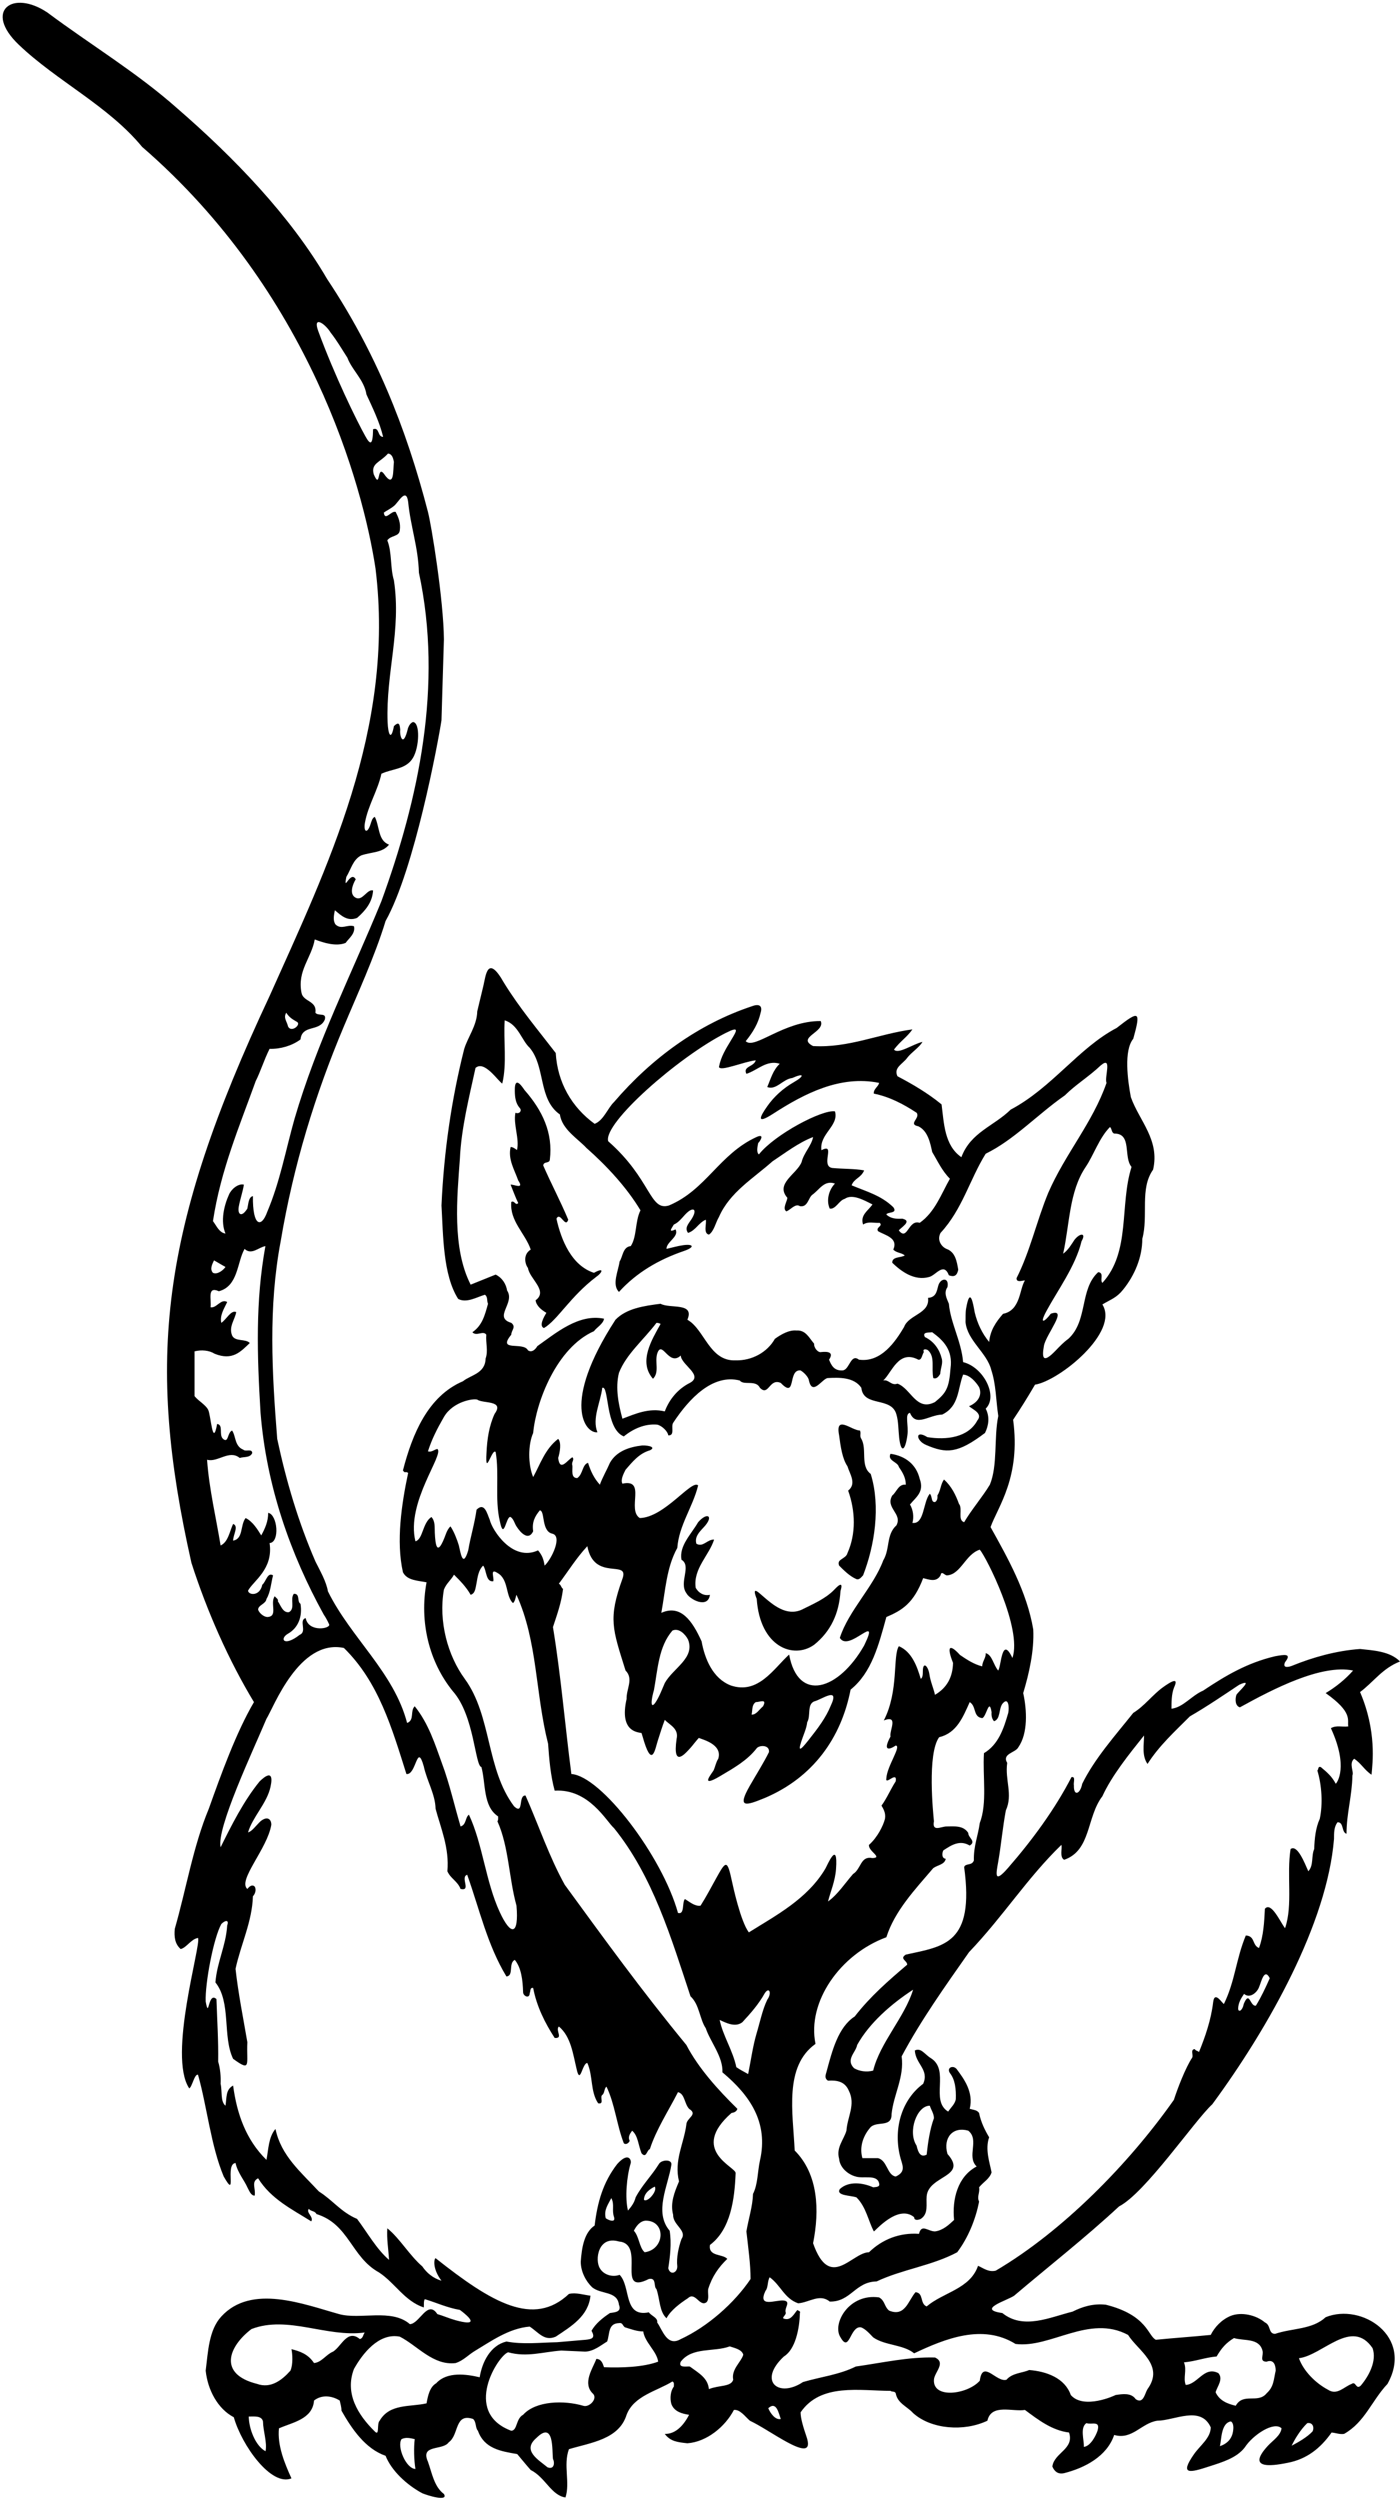 <?xml version="1.0" encoding="UTF-8"?>
<svg xmlns="http://www.w3.org/2000/svg" xmlns:xlink="http://www.w3.org/1999/xlink" width="387pt" height="691pt" viewBox="0 0 387 691" version="1.1">
<g id="surface1">
<path style=" stroke:none;fill-rule:nonzero;fill:rgb(0%,0%,0%);fill-opacity:1;" d="M 366.453 640.504 C 362.711 643.957 357.336 643.477 352.438 645.109 C 350.52 645.016 351.383 642.711 349.656 641.941 C 347.254 639.926 343.223 638.965 340.246 640.117 C 337.656 641.176 335.734 643.285 334.68 645.398 C 329.879 645.879 324.215 646.262 319.512 646.742 C 317.305 645.688 317.207 639.949 305.688 637.047 C 302.137 636.66 299.16 637.621 296.473 638.965 C 290.23 640.504 282.934 644.055 277.078 639.352 C 269.809 638.348 278.422 635.895 280.344 634.551 C 289.848 626.484 300.023 618.52 309.336 609.879 C 316.605 606.148 330.207 586.148 335.121 581.633 C 350.711 560.434 366.855 531.645 368.758 508.309 C 368.758 506.582 368.758 504.949 369.719 503.703 C 371.543 503.605 370.773 506.484 372.215 506.871 C 372.215 501.301 373.75 496.406 373.848 490.742 C 374.328 489.688 372.789 487.477 374.328 486.133 C 376.246 487.383 377.207 489.301 379.129 490.551 C 379.414 487.383 380.605 478.551 375.961 467.703 C 379.801 464.82 382.102 461.176 387 459.254 C 384.215 456.375 379.414 456.184 375.961 455.797 C 369.336 456.277 362.902 458.102 357.238 460.406 C 356.566 460.695 354.359 461.367 355.223 459.445 C 357.207 456.949 355.008 457.352 352.438 457.812 C 344.758 459.637 338.902 463.094 332.566 467.316 C 329.398 468.66 327.094 471.926 323.832 472.309 C 323.832 470.582 323.832 468.277 324.504 466.551 C 325.098 465.164 325.953 463.141 321.41 466.43 C 318.59 468.473 316.371 471.562 313.27 473.461 C 308.375 479.605 302.613 486.039 299.16 493.047 C 298.605 495.949 296.758 496.598 296.855 493.527 C 296.664 492.758 297.43 490.934 296.184 491.223 C 291.648 500.031 285.363 508.613 278.613 516.355 C 274.688 520.863 275.363 517.883 275.934 514.629 C 276.742 509.977 277.176 505.047 278.039 500.438 C 280.055 496.023 277.75 491.988 278.422 487.285 C 276.887 484.695 280.727 484.504 281.496 482.965 C 284.184 479.125 283.895 472.695 282.84 467.988 C 284.473 462.613 285.91 456.184 285.621 450.422 C 283.895 440.055 278.52 430.551 273.816 422.102 C 275.844 416.469 282.207 408.352 280.055 392.438 C 282.168 389.27 284.086 386.199 286.102 382.742 C 292.875 381.645 309.5 368.16 304.727 360.566 C 307.129 359.125 308.664 358.742 310.488 356.438 C 313.656 352.504 315.766 347.512 315.766 342.422 C 317.496 335.988 315 328.598 318.742 323.316 C 320.664 315.062 314.902 309.781 312.598 303.254 C 311.734 298.645 310.605 290.352 313.27 287.125 C 315.438 279.309 314.906 279.262 308.664 284.148 C 298.199 289.621 290.809 300.66 279.383 306.711 C 274.68 311.316 268.344 312.949 265.75 319.863 C 261.047 316.598 260.949 310.453 260.277 305.27 C 256.535 302.199 252.312 299.703 248.086 297.492 C 246.934 295.094 249.527 294.133 250.773 292.406 C 251.926 290.871 254.137 289.527 255 287.988 C 252.406 288.566 248.207 291.551 247.129 290.102 C 248.855 287.797 250.773 286.645 252.215 284.535 C 242.902 285.781 234.551 289.719 224.758 289.141 C 220.055 286.742 228.215 285.301 226.871 282.23 C 216.605 282.148 208.574 290.238 206.137 287.797 C 208.152 285.301 209.59 282.902 210.262 279.926 C 210.809 278.148 210.008 277.352 207.961 278.102 C 193.176 282.996 180.215 292.406 169.75 304.598 C 168.023 306.23 166.871 309.688 164.375 310.645 C 158.039 306.039 154.102 299.223 153.621 291.062 C 148.824 284.82 143.641 278.68 139.32 271.672 C 134.73 263.512 134.27 269.785 133.648 272.359 C 133.055 274.84 132.473 277.305 131.926 279.543 C 131.828 283.574 129.238 286.742 128.277 290.102 C 124.824 303.828 122.711 318.23 122.039 333.207 C 122.52 341.367 122.422 352.406 126.648 359.031 C 128.949 360.277 131.734 358.551 134.039 357.879 C 134.902 358.453 134.52 359.605 134.902 360.375 C 134.039 363.445 133.367 366.324 130.582 368.246 C 131.734 369.492 133.559 367.672 134.422 368.918 C 134.23 371.316 135 373.336 134.23 375.543 C 134.137 379.672 130.102 380.055 127.992 381.781 C 118.297 385.91 113.977 396.375 111.383 406.453 C 112.055 407.414 111.961 406.551 112.824 407.125 C 110.996 415.766 109.465 426.039 111.383 434.582 C 112.535 436.887 115.512 436.887 117.91 437.367 C 115.895 448.309 118.582 459.352 125.207 467.512 C 131.133 474.199 131.281 488.074 133.078 488.438 C 134.328 493.047 133.465 499.285 137.688 502.07 C 137.688 502.551 137.781 503.125 137.496 503.414 C 140.664 510.422 140.664 519.156 142.773 526.742 C 143.48 535.051 141.207 535.16 138.133 528.496 C 134.23 520.039 133.43 509.688 129.621 501.59 C 128.566 502.359 128.949 504.375 127.32 504.855 C 125.688 499.383 124.246 492.949 122.23 487.574 C 120.215 482.008 118.488 476.438 114.645 471.637 C 113.305 472.887 114.645 475.477 112.535 476.246 C 108.887 462.23 96.98 452.727 90.648 439.863 C 90.168 437.078 88.512 434.27 87.191 431.605 C 82.488 420.758 79.125 409.43 76.629 397.719 C 75.191 379.383 74.133 361.43 77.59 343.094 C 81.145 321.973 87.094 302.68 94.871 284.148 C 98.805 274.742 103.605 264.375 106.582 254.582 C 114.551 240.375 121.078 205.336 122.039 199.094 C 122.23 191.703 122.52 183.926 122.711 176.727 C 122.613 165.781 119.254 145.141 118.297 141.492 C 112.246 118.07 103.703 97.047 90.453 77.172 C 80.277 59.703 64.727 43.574 48.98 29.941 C 37.848 20.055 25.176 12.469 13.078 3.445 C 3.461 -2.98 -4.621 2.996 5.199 12.371 C 15.742 22.438 29.918 29.223 39.285 40.598 C 85.594 80.691 100.305 134.074 103.801 157.141 C 109.27 201.398 90.359 239.895 74.52 275.316 C 44.207 339.949 40.309 375.949 52.918 431.988 C 57.238 445.43 63.191 458.871 70.199 470.484 C 65.301 478.84 61.176 490.262 57.719 499.957 C 53.398 510.324 51.477 522.133 48.309 533.176 C 48.117 535.285 48.309 537.301 49.941 538.742 C 51.574 538.359 52.824 535.957 54.742 535.672 C 55.703 537.398 46.309 568.25 52.309 577.25 C 53.074 576.961 53.781 573.109 54.742 573.492 C 57.238 582.324 58.293 593.176 61.848 601.621 C 65.688 608.344 62.039 598.164 65.109 597.879 C 65.688 600.566 67.605 602.773 68.375 604.598 C 68.855 605.461 69.336 606.902 70.391 606.902 C 70.773 604.98 69.336 603.062 71.352 602.102 C 74.902 607.863 80.855 610.742 86.039 614.008 C 86.805 612.758 84.504 611.605 85.367 610.551 C 85.941 611.32 87 611.031 87.477 611.988 C 96.504 614.773 97.078 623.895 104.758 628.117 C 109.27 631.094 111.766 635.988 117.145 637.812 C 117.238 637.047 117.047 636.086 117.43 635.512 C 120.598 636.469 123.672 637.91 127.129 638.484 C 131.324 641.637 131.152 642.762 126 641.355 C 124.199 640.863 122.422 640.07 120.887 639.637 C 118.199 635.512 115.992 642.328 113.305 642.422 C 108.215 638.008 99.574 641.27 93.719 639.637 C 84.023 636.949 69.527 631.191 61.176 640.309 C 57.719 644.055 57.527 650.008 56.855 655.285 C 57.43 660.66 60.215 665.848 64.629 668.152 C 66.859 676.012 75.008 687.363 80.566 685.047 C 78.648 680.824 76.629 675.926 77.109 671.223 C 80.758 669.59 86.422 668.727 86.805 663.543 C 88.906 661.848 91.797 662.199 93.91 663.543 C 94.102 664.504 94.391 665.27 94.391 666.328 C 97.27 671.414 101.016 676.887 106.582 678.805 C 108.215 682.934 112.438 686.871 116.758 689.176 C 118.391 689.848 124.008 691.547 122.711 689.367 C 120.023 687.352 119.445 683.703 118.297 680.438 C 116.086 675.543 122.422 677.461 124.055 675.062 C 126.934 673.047 125.59 666.902 130.773 668.629 C 131.734 669.492 131.352 671.125 132.117 671.895 C 133.848 676.789 138.359 677.559 142.969 678.328 C 144.117 679.672 145.656 681.59 146.711 682.742 C 150.742 684.758 152.375 689.75 156.312 690.328 C 157.656 686.199 155.641 681.398 157.27 676.98 C 163.32 675.156 171.094 674.293 173.207 667.477 C 175.223 662.199 181.559 660.949 185.879 658.262 C 186.453 658.551 186.262 659.125 186.262 659.703 C 185.398 660.758 185.109 662.871 185.59 664.504 C 186.359 666.613 188.566 667.191 190.488 667.477 C 189.145 670.07 186.934 672.855 183.766 672.758 C 185.305 674.871 187.414 675.062 190.008 675.352 C 195.383 674.965 200.473 670.742 202.871 666.133 C 204.598 665.941 206.039 668.055 207.285 669.109 C 210.402 670.609 213.871 673.008 217.395 674.934 C 221.965 677.434 224.426 677.773 222.898 673.387 C 222.109 671.113 221.305 668.469 221.305 666.805 C 226.871 658.645 237.719 660.855 246.168 660.855 C 246.551 661.238 247.32 660.855 247.605 661.527 C 248.086 664.309 250.773 665.176 252.406 666.996 C 257.398 671.512 266.52 672.184 272.949 669.109 C 274.008 664.309 279.961 666.711 283.32 666.133 C 287.062 668.918 290.809 671.797 295.512 672.375 C 297.047 676.98 291.383 677.941 290.902 681.781 C 291.48 683.125 292.438 683.988 294.168 683.605 C 299.832 682.168 305.977 679 307.992 673.047 C 312.984 674.484 315.48 669.781 319.895 669.109 C 324.598 669.109 331.895 664.789 334.68 670.934 C 334.68 673.902 331.754 675.918 330.047 678.375 C 325.953 684.254 328.961 683.473 334.211 681.766 C 337.953 680.551 341.812 679.426 344.086 676.504 C 346.297 673.047 352.207 669.148 354.262 671.223 C 353.973 673.254 351.859 674.547 350.484 676.039 C 343.855 683.238 353.137 681.293 356.004 680.738 C 361.172 679.742 365.004 676.77 368.086 672.375 C 369.238 672.469 370.297 672.949 371.543 672.758 C 377.305 669.492 379.129 663.637 383.543 658.934 C 390.852 645.883 376.418 636.445 366.453 640.504 Z M 347.16 554.391 C 345.527 554.68 345.426 550.004 343.797 553.941 C 343.457 555.801 342.332 556.324 342.262 555.254 C 342.262 553.719 343.031 552.375 343.895 551.125 C 345.527 552.566 347.543 550.645 348.023 549.301 C 348.598 548.055 349.465 543.734 351 546.805 C 349.848 549.398 348.598 552.086 347.16 554.391 Z M 278.711 473.461 C 277.465 477.781 276.023 482.199 271.992 484.598 C 271.605 491.031 272.949 498.422 270.84 503.895 C 270.359 507.445 269.109 510.23 269.207 514.262 C 268.633 515.797 266.902 514.934 266.52 516.086 C 269.406 537.348 261.008 537.949 250.391 540.277 C 248.566 541.43 250.773 541.91 250.773 543.062 C 245.59 547.477 240.598 551.797 236.277 557.367 C 231.672 560.344 230.039 566.871 228.504 572.535 C 228.215 573.59 227.832 574.453 228.887 575.125 C 231.48 574.934 233.59 575.414 234.648 577.91 C 236.566 581.75 234.262 585.016 233.977 588.949 C 233.207 591.543 231.094 593.559 231.961 596.727 C 232.152 599.125 234.359 601.047 236.566 601.621 C 238.68 602.293 242.422 600.949 243 603.445 C 243.383 604.598 242.039 604.504 241.367 604.598 C 238.582 603.352 234.648 602.773 232.152 605.078 C 231.008 606.949 235.129 606.805 236.758 607.383 C 239.445 610.07 240.023 613.91 241.559 616.789 C 241.848 616.789 248.207 609.148 252.695 612.855 C 252.695 613.91 253.941 613.621 254.52 613.336 C 256.727 611.895 255.961 609.301 256.152 607.094 C 256.633 601.238 267.672 601.812 261.91 595.383 C 260.617 590.859 263.438 587.703 267.672 588.949 C 270.84 591.543 267.094 596.055 269.977 598.84 C 264.695 601.621 263.16 607.957 263.734 613.621 C 262.297 614.965 260.664 616.504 258.453 616.789 C 256.535 616.789 254.711 614.582 254.039 617.461 C 248.664 617.078 243.863 618.996 240.215 622.551 C 235.512 622.551 229.406 633.348 224.758 620.055 C 226.582 610.934 226.199 600.949 219.672 594.422 C 219.191 583.957 216.695 571.191 225.43 564.949 C 223.055 553.406 232.188 540.211 245.016 535.477 C 247.32 528.184 252.984 522.23 257.977 516.375 C 259.129 515.512 261.145 515.414 261.43 513.781 C 260.277 513.688 260.375 512.246 260.758 511.477 C 263.062 509.941 265.367 508.504 268.055 510.133 C 269.977 508.98 267.574 507.926 267.672 506.68 C 266.328 504.469 263.641 504.855 261.621 504.855 C 260.184 504.855 257.59 506.484 258.168 503.414 C 257.977 501.398 256.246 484.789 259.605 480.184 C 264.504 479.031 266.23 474.52 268.055 470.484 C 269.977 471.637 268.918 474.613 271.512 474.902 C 272.664 474.613 273.43 469.047 274.102 473.27 C 274.008 474.23 274.199 475.094 274.773 475.766 C 276.598 475.191 276.023 472.504 277.078 470.965 C 278.809 468.855 279.008 471.949 278.711 473.461 Z M 252.406 549.973 C 250.102 557.559 243.285 564.566 241.367 572.344 C 239.543 572.82 237.527 572.535 236.086 571.672 C 233.688 569.27 236.566 567.352 236.949 565.238 C 240.312 559.191 246.359 553.91 252.406 549.973 Z M 257.016 582.039 C 257.398 583.191 258.168 584.246 258.168 585.492 C 257.016 588.66 256.535 592.117 256.152 595.574 C 254.422 596.438 253.809 594.949 253.367 593.078 C 250.848 589.203 253.449 582.039 257.016 582.039 Z M 279.863 458.293 C 276.855 451.852 276.789 460.695 275.926 461.75 C 274.582 460.215 274.297 457.43 272.473 456.949 C 272.566 458.293 271.512 459.254 271.512 460.598 C 269.305 460.074 267.309 458.777 265.371 457.453 C 262.457 454.25 261.621 455.031 263.445 459.637 C 263.352 463.672 261.719 466.551 258.453 468.469 C 258.023 466.527 257.215 464.852 256.914 462.801 C 256.59 460.539 255.09 459.023 255.098 462.051 C 255.098 462.887 255.047 463.734 254.52 464.055 C 253.559 460.789 252.117 456.566 248.473 455.031 C 246.742 457.621 248.508 467.449 244.309 475.551 C 248.531 473.918 245.781 478.359 246.168 479.988 C 244.008 483.949 245.656 483.801 247.605 482.484 C 249.258 482.602 245.207 488.148 245.016 491.512 C 244.605 493.699 248.086 489.301 247.605 492.375 C 246.168 494.582 245.207 496.98 243.672 499.094 C 244.152 499.957 244.918 501.109 244.633 502.742 C 244.156 504.648 242.52 507.926 240.215 509.941 C 239.926 511.672 244.156 513.5 241.176 513.59 C 237.816 512.918 238.102 516.566 235.801 518.008 C 233.688 520.406 231.559 523.699 228.887 525.59 C 229.555 522.918 230.855 520.016 231.098 516.66 C 231.703 508.355 228.742 515.469 228.176 516.48 C 223.242 524.848 214.613 529.375 207 534.133 C 204.695 531.062 202.59 521.195 202.391 520.266 C 201.039 513.984 200.754 514.129 197.957 519.199 C 196.539 521.766 195.152 524.402 193.656 526.742 C 192.117 527.031 190.488 525.59 189.336 524.918 C 188.473 525.781 189.336 529.336 187.414 528.758 C 183.086 513.09 166.152 490.883 157.941 490.359 C 156.215 477.109 155.062 463.191 152.855 449.75 C 154.008 446.199 155.16 443.125 155.641 439.191 C 155.062 438.805 155.16 438.133 154.488 437.75 C 157.078 434.293 159.383 430.551 162.359 427.383 C 164.207 437.301 174.105 430.852 172.055 436.406 C 168.082 447.473 169.316 450.219 172.918 461.75 C 175.223 464.055 173.109 466.84 173.207 469.621 C 171.141 478.758 176.352 478.785 177.336 479.031 C 177.621 479.852 177.828 480.715 178.086 481.523 C 180.352 488.605 181.105 483.359 181.879 480.988 C 182.48 479.148 183.02 477.336 183.766 475.383 C 185.109 476.82 187.703 477.781 187.031 480.66 C 185.793 489.328 189.82 484.219 190.859 483.145 C 191.688 482.199 192.453 481.141 193.176 480.375 C 194.059 480.801 199.801 482.102 198.551 486.133 C 197.902 487.141 197.723 488.289 197.281 489.316 C 196.887 490.059 193.133 494.453 199.062 490.941 C 203.035 488.59 206.594 486.57 209.207 483.199 C 210.023 482.305 212.809 482.301 212.566 484.309 C 210.996 487.445 209.027 490.539 207.266 493.617 C 203.633 499.961 206.207 499.102 211.414 496.98 C 224.758 491.316 232.535 480.375 235.129 467.031 C 240.984 462.324 242.902 454.645 245.016 446.965 C 249.406 445.102 252.559 443.148 255.191 436.215 C 256.824 436.598 258.84 437.461 259.992 435.445 C 260.277 433.91 261.145 435.637 261.91 435.445 C 265.656 435.062 266.902 429.59 270.84 428.344 C 272.566 430.262 282.648 450.133 279.863 458.293 Z M 212.086 552.758 C 210.742 555.543 210.07 558.996 209.109 562.164 C 208.055 565.812 207.574 569.559 206.809 573.301 C 205.848 572.727 204.598 572.148 203.543 571.383 C 202.582 566.773 199.801 562.645 198.934 558.324 C 200.758 559.191 203.254 560.438 205.176 558.996 C 207.574 556.406 209.688 554.008 211.414 550.934 C 212.582 549.125 213.465 550.816 212.086 552.758 Z M 180.773 467.133 C 181.84 461.363 182.051 455.133 185.879 450.711 C 187.605 449.898 189.43 451.672 190.199 453.207 C 192.215 458.293 186.07 461.078 183.766 465.207 C 183.211 466.488 182.75 467.672 182.199 468.797 C 180.176 472.926 179.508 471.648 180.773 467.133 Z M 207.766 473.941 C 208.055 472.598 207.766 471.254 208.918 470.484 C 210.07 470.484 212.086 469.43 210.934 471.637 C 209.898 472.492 209.016 474.039 207.766 473.941 Z M 221.961 480.051 C 222.43 478.766 222.984 477.445 223.129 476.055 C 224.184 474.23 223.031 471.156 225.047 470.293 C 227.074 469.816 232.246 465.973 229.656 471.445 C 228.254 474.906 226.008 477.805 223.562 480.914 C 220.883 484.332 220.418 484.289 221.961 480.051 Z M 307.992 313.336 C 312.984 313.238 310.488 319.863 312.789 322.551 C 309.43 333.207 312.598 345.973 304.727 354.613 C 303.961 353.75 305.305 351.828 303.574 351.637 C 298.391 356.344 300.789 365.078 295.32 370.07 C 294.031 370.988 292.938 372.145 291.789 373.336 C 288.43 376.824 287.922 375.633 288.57 372 C 289.141 368.816 295.457 361.398 290.469 363.129 C 288.855 365.301 287.102 366.395 289.309 362.301 C 292.379 356.637 297.336 349.91 298.969 343.094 C 300.367 340.672 298.488 340.789 296.996 342.727 C 296.113 344.078 295.266 345.539 293.879 346.551 C 295.703 338.391 295.512 329.367 300.117 322.551 C 302.328 319.285 303.863 314.484 306.84 311.512 C 307.414 312.086 307.223 313.047 307.992 313.336 Z M 200.477 285.59 C 204.605 283.48 203.684 284.879 202.031 287.617 C 200.672 289.871 199.266 292.098 198.742 294.902 C 199.008 296.301 205.559 293.461 208.918 293.078 C 208.438 294.902 205.27 294.711 206.328 296.82 C 209.398 295.863 211.895 292.887 215.543 294.035 C 213.621 295.863 213.047 298.262 212.086 300.469 C 214.582 301.43 216.406 298.262 219 297.973 C 222.406 296.449 222.414 297.43 219.406 299.148 C 216.488 300.82 213.938 303.137 212.094 305.773 C 210.148 308.551 208.805 311.023 213.711 307.855 C 222.379 302.254 232.258 297.152 243 299.316 C 242.902 300.277 241.367 301.047 241.559 302.293 C 245.879 303.156 249.719 305.176 253.367 307.574 C 254.52 309.016 250.871 310.742 253.848 311.316 C 256.438 312.566 257.109 315.734 257.688 318.422 C 259.129 320.82 260.375 323.605 262.582 325.812 C 260.184 330.039 258.453 335.031 254.23 338.008 C 251.062 336.949 250.871 343.191 248.473 340.117 C 248.758 339.445 252.406 337.527 249.43 336.855 C 247.801 336.949 246.168 336.855 245.016 335.703 C 245.207 334.934 248.277 335.512 246.934 333.688 C 243.574 330.422 239.543 329.367 235.414 327.637 C 236.086 325.719 238.008 325.621 238.871 323.512 C 236.375 323.031 233.016 323.125 230.039 322.84 C 226.68 322.262 231.191 315.734 227.062 317.941 C 226.457 313.398 231.961 311.223 230.809 307.191 C 227.352 306.613 214.156 313.551 209.781 319.094 C 209.016 318.52 209.398 316.887 209.59 315.926 C 209.781 315.926 211.758 313.102 209.109 314.293 C 198.84 318.996 195.191 328.887 184.918 333.207 C 179.508 334.852 180.105 326 168.117 315.445 C 166.711 310.461 187.469 292.227 200.477 285.59 Z M 130.102 355.094 C 124.918 344.918 126.359 330.902 127.129 320.246 C 127.512 311.797 129.719 303.156 131.445 295.191 C 133.906 293 137.59 298.742 138.84 299.512 C 140.184 294.035 139.129 287.414 139.512 282.035 C 143.254 283.191 144.215 287.605 146.422 289.621 C 150.84 294.902 148.727 303.828 154.773 308.055 C 155.352 312.184 159.766 314.773 162.07 317.27 C 167.832 322.359 173.305 328.309 177.047 334.551 C 175.512 337.621 176.086 341.848 174.359 344.438 C 172.152 344.629 172.152 347.414 171.285 348.66 C 170.902 351.352 169.078 355.094 171.094 357.109 C 176.008 351.688 182.191 348.137 189.055 345.789 C 192.148 344.734 191.738 343.777 188.812 344.191 C 187.246 344.414 185.77 344.859 184.246 345.207 C 184.152 343.285 187.801 341.848 186.742 339.828 C 184.633 340.789 185.59 339.637 186.262 338.484 C 187.566 337.918 188.438 336.75 189.383 335.727 C 191.672 333.262 192.977 334.227 191.07 337.109 C 190.246 338.355 189.188 339.441 190.199 340.789 C 192.312 340.117 193.078 338.008 195.094 337.141 C 195.383 338.199 194.328 340.887 195.961 341.27 C 197.398 340.309 197.781 338.008 198.742 336.375 C 201.719 329.559 208.246 325.719 213.527 321.016 C 216.887 318.805 220.727 315.828 224.758 314.293 C 224.375 316.598 222.168 318.711 221.59 321.207 C 220.246 324.566 214.199 327.156 217.656 331.094 C 217.559 332.148 216.215 334.07 217.367 334.84 C 218.52 334.453 219.863 332.535 221.109 333.398 C 223.32 333.781 223.414 331.094 224.566 330.23 C 226.488 328.887 227.832 326.102 230.809 327.156 C 229.176 328.789 228.312 331.766 229.367 334.07 C 231 334.359 231.961 331.766 233.496 331.383 C 235.605 329.898 238.871 331.766 241.176 332.918 C 240.023 334.645 237.719 335.797 238.582 338.484 C 240.023 337.527 241.465 338.102 243.191 338.008 C 244.152 338.965 242.039 339.156 242.711 340.309 C 244.633 341.461 248.375 342.133 246.934 345.398 C 247.801 346.359 249.336 346.262 250.102 347.031 C 248.949 347.703 246.551 347.316 246.648 349.047 C 249.047 351.352 252.695 354.133 256.824 352.98 C 258.742 352.504 260.855 348.758 262.297 352.504 C 263.832 353.078 264.559 352.551 264.887 350.965 C 264.504 348.758 264.117 346.07 261.621 345.207 C 260.473 344.727 258.855 342.949 259.992 340.789 C 266.039 334.262 268.055 326.008 272.473 318.902 C 280.344 315.062 286.773 308.055 294.359 302.773 C 297.336 299.797 300.887 297.688 304.246 294.52 C 307.605 291.648 305.207 297.879 305.879 299.316 C 302.039 310.359 294.453 318.902 289.75 329.75 C 286.582 337.43 284.758 345.879 281.016 353.27 C 280.918 354.52 282.359 354.039 283.031 353.941 C 283.129 353.941 283.223 353.941 283.32 353.941 C 281.781 356.246 282.168 362.199 277.27 363.156 C 275.254 365.461 273.719 367.766 273.43 370.934 C 271.523 368.645 270.16 365.809 269.441 362.766 C 269.016 360.375 268.16 355.336 267.059 361.695 C 266.855 362.871 266.949 364.262 266.902 365.461 C 267.383 370.551 272.855 373.945 274.008 378.648 C 275.352 382.684 275.285 386.984 275.957 391.398 C 274.711 397.352 275.832 405.109 273.621 410.391 C 271.605 413.75 268.535 417.301 266.52 420.758 C 264.598 420.184 266.23 417.016 265.078 415.672 C 264.215 413.27 263.062 410.871 260.949 408.949 C 259.992 410.293 260.086 411.828 259.129 413.367 C 259.223 414.133 259.031 414.902 258.453 415.191 C 257.305 415.285 257.781 413.559 257.016 412.887 C 255.094 415.285 255.559 421.398 252.215 420.949 C 252.695 419.316 252.406 417.301 251.543 415.863 C 253.176 413.848 255.574 412.406 254.23 408.758 C 253.27 404.727 250.199 402.422 246.168 401.848 C 245.207 403.766 248.184 404.055 248.473 405.492 C 249.527 407.031 250.391 408.469 250.391 410.391 C 248.375 410.102 247.801 412.504 246.648 413.367 C 244.633 416.82 249.527 418.359 247.801 421.621 C 244.918 424.215 246.07 428.148 244.152 431.316 C 241.465 438.613 234.551 445.238 232.152 452.727 C 234.648 456.949 243.574 445.141 238.871 454.84 C 231.816 467.234 220.605 470.75 218.137 457.336 C 213.91 461.176 209.59 468.469 202.008 465.879 C 197.016 463.957 194.809 458.484 193.941 453.688 C 191.383 448.02 188.176 443.398 182.809 445.812 C 183.961 439.477 184.246 433.238 187.223 427.863 C 187.703 421.527 191.543 416.535 192.984 410.582 C 191.219 408.816 183.707 419.449 176.855 419.605 C 173.207 417.301 178.773 408.66 172.055 410.102 C 171.48 409.047 172.344 407.414 172.918 406.262 C 174.84 404.055 176.664 401.75 179.641 400.887 C 181.309 400.102 179.656 399.5 177.527 399.543 C 174.07 399.926 170.422 401.078 168.598 404.344 C 167.734 406.359 166.582 408.277 165.816 410.391 C 164.184 408.566 163.32 406.742 162.551 404.344 C 160.918 404.82 161.207 407.414 159.574 408.566 C 157.75 408.566 158.328 406.359 158.23 405.109 C 157.848 404.148 158.902 403.477 158.23 402.805 C 156.887 403.477 154.773 407.031 154.297 402.996 C 154.773 401.461 155.254 398.773 154.297 397.719 C 150.648 400.504 149.305 404.82 147.383 408.277 C 145.941 404.82 145.941 399.352 147.383 396.086 C 148.191 387.406 153.898 372.512 164.184 367.957 C 164.949 366.902 166.773 365.941 166.969 364.504 C 159.961 363.062 153.719 368.438 148.535 372.086 C 148.055 372.949 146.996 374.008 145.941 373.238 C 144.695 370.742 137.305 373.812 141.336 368.918 C 141.336 367.672 142.773 366.805 141.336 365.652 C 136.246 364.117 142.488 360.184 140.184 356.727 C 139.895 354.996 138.934 353.27 137.016 352.309 C 134.711 353.27 132.406 354.133 130.102 355.094 Z M 120.188 423.652 C 120.117 422.129 120.34 420.477 119.254 419.316 C 116.758 420.949 116.957 425.449 114.84 426.039 C 112.156 415.25 122.957 401.898 120.887 400.504 C 120.023 400.695 119.352 401.461 118.297 401.176 C 119.352 397.812 120.887 394.84 122.711 391.672 C 125.207 387.352 130.969 386.484 131.926 386.871 C 133.559 388.023 139.512 386.965 136.727 390.805 C 135.207 394.098 134.652 397.762 134.477 401.598 C 134.059 408.648 136.008 400.102 137.016 401.367 C 138.07 407.512 136.727 414.324 138.168 420.469 C 139.309 426.199 139.906 418.852 141.145 419.316 C 142.008 419.895 142.199 421.047 142.773 421.91 C 143.957 423.801 146.137 425.941 147.383 423.254 C 146.996 420.758 147.863 419.125 149.207 417.492 C 150.707 417.5 149.59 423.254 152.664 423.926 C 155.508 424.551 152.566 430.84 150.551 432.758 C 150.262 431.031 149.879 429.879 148.727 428.535 C 141.699 431.812 136.008 422.898 135.383 420.086 C 134.656 418.398 133.941 415.094 131.734 417.301 C 131.16 421.336 130.102 424.598 129.43 428.535 C 127.906 433.676 127.309 429.051 126.84 427.191 C 126.359 425.559 125.496 423.352 124.535 421.91 C 124.008 422.344 123.574 423.133 123.238 424.059 C 120.773 430.836 120.34 426.895 120.188 423.652 Z M 100.984 120.562 C 98.488 116.074 92.562 103.977 87.957 91.477 C 86.406 87.148 89.809 89.352 91.414 91.957 C 93.145 94.164 94.293 96.184 96.023 98.871 C 97.367 102.422 100.629 104.918 101.305 109.047 C 103.031 112.789 104.949 116.727 105.91 120.758 C 104.277 120.758 104.949 117.973 103.129 118.645 C 103.059 123.469 102.254 122.84 100.984 120.562 Z M 103.32 131.125 C 102.453 128.055 105.074 127.836 107.254 125.367 C 108.406 125.461 108.695 126.711 108.887 127.672 C 108.605 129.949 109.078 135.254 106.102 130.934 C 104.184 128.438 105.238 135.543 103.32 131.125 Z M 79.125 279.926 C 79.992 281.27 80.855 281.75 82.199 282.52 C 83.207 283.352 80.406 285.551 79.605 283.672 C 79.32 282.324 78.262 281.367 79.125 279.926 Z M 70.68 298.84 C 72.117 295.957 72.98 292.98 74.52 289.91 C 77.496 290.008 80.758 289.047 83.062 287.316 C 83.543 283.094 88.246 285.301 89.781 281.848 C 90.359 279.734 87.957 280.98 87.191 279.926 C 87.672 276.566 83.832 276.949 83.352 274.453 C 82.102 268.309 86.137 264.758 87 259.672 C 89.496 260.629 92.949 261.688 95.543 260.629 C 96.406 259.383 98.328 258.035 97.848 256.023 C 96.023 255.445 94.391 257.078 92.758 255.543 C 91.992 254.484 92.277 253.047 92.566 251.605 C 94.293 253.047 96.023 254.773 98.711 253.719 C 101.016 251.703 102.934 249.398 103.129 246.133 C 101.496 245.652 100.207 249.148 98.328 248.148 C 96.406 247.148 97.559 244.309 98.328 243.062 C 96.887 240.375 94.871 246.996 95.734 242.391 C 97.078 240.184 97.559 237.59 99.863 236.438 C 102.645 235.477 105.719 235.766 107.543 233.461 C 104.473 232.406 104.949 228.375 103.605 225.781 C 102.887 226.07 102.672 227.102 102.371 227.977 C 101.449 230.664 100.418 229.844 100.891 227.328 C 101.805 222.484 104.41 218.559 105.43 213.879 C 108.406 212.438 112.246 212.727 114.168 209.461 C 115.895 206.582 116.207 199.75 114.168 199.574 C 113.488 199.828 113.09 200.477 112.781 201.262 C 111.406 207.148 110.406 203.148 110.641 201.73 C 110.508 200.355 110.363 199.246 108.887 200.727 C 108.09 204.973 107.27 202.977 107.145 199.559 C 106.645 186.023 110.988 174.215 108.887 160.406 C 107.828 156.949 108.406 152.727 107.062 149.367 C 108.023 147.926 110.328 148.406 110.52 146.582 C 110.809 144.566 110.137 143.031 109.367 141.492 C 108.117 141.109 106.391 144.184 106.102 141.688 C 106.871 141.109 107.828 140.727 108.887 139.863 C 110.148 138.887 112.246 134.582 112.824 138.711 C 113.496 145.621 115.605 151.188 115.801 158.293 C 122.52 189.492 115.703 220.887 105.43 249.109 C 97.176 269.27 87.672 287.895 81.43 309.207 C 78.934 318.039 77.398 326.68 73.848 335.031 C 72.281 339.422 69.809 339.148 69.91 330.613 C 68.664 330.902 68.664 332.82 68.375 334.07 C 66.742 336.66 65.613 335.676 66.004 333.516 C 66.379 331.445 67.094 329.512 67.414 327.445 C 65.781 327.062 63.863 328.789 63.285 330.23 C 61.941 333.207 60.887 337.527 62.328 340.98 C 60.598 340.695 59.926 338.965 58.871 337.527 C 60.98 323.512 66.262 311.125 70.68 298.84 Z M 59.16 348.375 C 60.531 349.191 62.328 350.199 62.328 350.199 C 61.75 351.062 60.117 352.406 58.871 351.828 C 57.91 350.773 58.68 349.43 59.16 348.375 Z M 68.566 439.672 C 70.008 436.98 75.605 433.75 74.52 426.52 C 77.406 426.352 76.727 418.645 74.133 418.164 C 74.133 420.566 73.27 422.484 72.215 424.406 C 71.254 422.871 69.91 420.566 67.895 419.605 C 66.359 421.527 67.32 425.367 64.438 425.848 C 64.438 424.215 66.07 421.812 64.438 421.238 C 63.477 423.254 63.094 426.23 60.98 427.191 C 59.734 419.512 57.816 411.637 57.238 403.477 C 60.117 404.344 63.383 400.598 66.262 402.996 C 67.414 402.613 69.145 402.996 69.719 401.652 C 69.719 400.309 67.895 401.367 67.223 400.695 C 64.824 399.734 65.207 396.855 64.152 395.414 C 62.805 395.988 63.191 399.062 61.656 397.719 C 60.406 396.566 61.848 393.879 60.023 393.59 C 58.773 400.504 58.293 390.996 57.527 389.652 C 56.758 388.215 54.84 387.254 53.781 385.91 C 53.781 381.781 53.781 377.652 53.781 373.527 C 55.703 373.047 57.816 373.238 59.352 374.199 C 64.207 376.148 66.453 373.719 69.047 371.223 C 67.895 369.973 64.918 370.934 64.152 369.109 C 63.191 366.711 64.918 364.789 65.301 362.68 C 63.863 362.008 62.613 364.695 61.176 365.652 C 60.695 363.637 61.941 361.719 62.805 359.895 C 61.078 358.84 59.832 361.719 58.199 361.336 C 58.516 359.297 57.145 355.383 60.504 356.918 C 65.879 355.477 65.496 348.949 67.605 345.207 C 69.527 347.031 71.543 344.727 73.367 344.438 C 70.582 359.703 71.062 374.582 72.023 390.52 C 73.656 410.773 80.277 429.59 89.496 446.293 C 89.973 446.965 90.551 448.023 90.934 448.887 C 91.809 450.148 85.27 451.383 84.504 447.254 C 82.488 447.828 84.98 450.996 82.871 451.863 C 78.406 455.352 77.207 452.949 79.605 451.574 C 82.488 449.941 83.641 446.773 83.062 443.316 C 82.008 442.645 83.062 440.535 81.238 440.535 C 80.086 441.973 81.719 444.566 79.895 445.621 C 78.168 445.91 77.496 443.512 76.824 442.645 C 77.016 441.973 76.246 441.688 75.957 441.207 C 74.52 443.125 77.016 446.871 73.848 446.965 C 72.789 446.871 71.641 445.812 71.352 444.949 C 71.352 443.605 73.461 443.414 73.656 441.973 C 74.805 440.055 74.902 437.652 75.477 435.445 C 73.941 434.484 73.559 437.176 72.504 438.039 C 71.809 441.352 68.664 440.918 68.566 439.672 Z M 73.406 677.547 C 70.621 676.109 68.809 671.348 68.758 667.957 C 70.293 667.957 72.309 667.672 72.695 669.301 C 72.746 672.105 73.887 675.055 73.406 677.547 Z M 92.086 650.008 C 90.168 650.773 88.918 652.98 86.805 653.176 C 85.176 650.68 82.871 649.91 80.566 649.336 C 80.855 650.68 81.047 653.559 80.277 655.285 C 77.879 657.973 74.805 660.277 71.062 658.934 C 60.156 656.207 63.211 648.551 69.527 643.766 C 79.605 639.926 90.262 646.164 100.824 644.727 C 100.344 645.301 100.438 646.262 99.477 646.551 C 96.023 643.672 94.391 648.566 92.086 650.008 Z M 110.996 674.199 C 112.246 673.621 113.305 673.91 114.645 674.199 C 114.359 676.504 114.434 679.977 114.84 682.453 C 112.207 682.348 109.656 676.215 110.996 674.199 Z M 151.32 681.973 C 148.918 679.957 144.215 677.367 148.246 673.91 C 153.238 668.918 152.566 677.367 152.855 679.672 C 153.43 680.824 153.145 682.742 151.32 681.973 Z M 161.688 650.008 C 164.086 650.008 166.199 648.184 167.832 647.223 C 168.598 645.109 168.023 642.23 171.094 642.133 C 172.152 641.941 172.055 642.805 172.727 643.285 C 174.359 643.766 175.992 644.438 177.816 644.438 C 178.199 647.414 181.559 649.91 181.941 652.789 C 177.816 654.328 171.672 654.52 166.969 654.328 C 166.582 653.27 166.297 652.117 164.855 652.023 C 163.895 654.613 160.824 658.84 163.992 661.719 C 165.207 663.148 162.809 665.547 161.207 664.98 C 156.023 663.445 148.152 663.543 144.598 667.477 C 142.582 668.535 143.062 671.797 141.336 671.895 C 127.605 666.75 137.809 650.938 140.473 650.199 C 145.656 651.637 149.977 650.102 155.16 649.719 Z M 154.008 647.414 C 149.109 647.512 144.695 648.086 139.992 647.223 C 135.574 648.277 133.27 652.887 132.598 657.109 C 128.949 656.246 123.574 655.477 120.598 658.742 C 118.773 659.797 118.297 662.199 117.91 664.309 C 113.398 665.367 107.734 664.309 104.949 669.109 C 104.086 669.879 105.008 673.547 103.605 672.086 C 98.902 667.477 95.254 661.527 97.848 654.805 C 100.152 650.68 104.664 644.727 110.52 645.879 C 115.414 648.375 119.734 653.941 125.977 653.176 C 127.992 652.504 129.336 651.062 130.969 650.008 C 135.766 647.125 140.664 643.574 146.422 643.094 C 148.918 644.727 150.453 647.223 153.621 645.879 C 157.941 642.996 162.648 640.215 163.223 634.551 C 161.477 634.367 159.191 633.59 157.27 634.07 C 147.492 643.273 136.008 636.551 120.406 624.184 C 120.023 624.277 119.406 626.949 122.039 630.422 C 119.734 629.75 117.91 628.215 116.758 626.484 C 113.109 623.32 110.52 618.711 107.062 615.926 C 106.871 618.902 107.352 621.492 107.543 624.66 C 104.086 621.688 101.59 617.176 98.711 613.336 C 94.199 611.414 91.992 608.152 88.152 605.75 C 83.16 600.375 77.688 595.863 76.152 588.469 C 74.23 590.68 74.23 594.039 73.656 597.016 C 67.992 591.445 65.496 584.344 64.438 576.469 C 62.328 577.621 62.711 579.734 62.328 582.039 C 60.887 580.887 61.461 578.008 60.98 575.988 C 61.078 574.07 60.887 571.766 60.309 569.848 C 60.406 564.184 60.023 558.324 59.832 552.566 C 57.43 550.359 57.816 558.52 56.855 553.238 C 56.664 548.246 59.008 535.75 61.176 531.828 C 62.207 530.75 63.406 530.551 62.805 532.215 C 62.422 537.973 60.023 542.199 59.543 547.957 C 63.957 553.43 61.461 562.934 64.438 569.078 C 69.57 572.812 68.082 570.637 68.375 564.469 C 67.223 557.75 65.879 551.125 65.109 544.215 C 66.551 537.492 69.719 531.156 69.91 524.148 C 70.488 523.574 70.965 522.324 70.391 521.461 C 69.621 520.695 68.758 521.652 68.375 522.133 C 65.605 519.75 73.941 510.996 75 504.375 C 75 502.742 73.809 501.949 72.023 503.414 C 70.871 504.469 69.621 506.293 68.566 506.484 C 69.828 502.203 73.805 498.434 74.781 493.891 C 76.121 487.656 71.562 492.645 71.707 492.469 C 67.367 497.828 64.098 504.301 60.98 510.613 C 59.809 505.348 69.816 484.215 73.656 475.094 C 75.621 472.016 82.672 452.922 95.062 455.512 C 104.664 464.918 108.312 477.59 112.344 490.359 C 115.129 490.742 115.223 481.43 117.145 488.246 C 118.008 492.277 120.312 495.926 120.406 499.957 C 121.848 505.336 124.246 510.805 123.672 517.238 C 124.535 519.254 126.453 519.926 127.32 522.133 C 130.391 522.805 127.129 518.871 129.145 518.199 C 132.598 527.895 134.711 537.59 139.992 546.324 C 142.102 546.133 140.473 542.68 142.297 541.719 C 144.117 543.926 144.504 547.383 144.598 550.645 C 144.598 551.797 146.422 552.566 146.422 550.934 C 146.711 550.453 146.422 549.301 147.383 549.492 C 148.344 554.582 150.648 559.191 153.336 563.316 C 155.832 563.512 153.43 561.207 154.488 560.148 C 157.848 562.934 158.422 567.926 159.383 571.863 C 160.406 576.551 160.918 570.23 162.359 570.23 C 163.992 573.973 163.129 578.008 165.336 581.367 C 167.16 581.75 165.719 579.637 166.488 579.062 C 167.16 578.582 166.969 577.336 167.641 576.758 C 169.941 581.461 170.52 587.512 172.438 592.406 C 173.016 592.98 173.879 592.309 174.07 591.734 C 173.496 590.68 174.168 589.719 174.742 588.949 C 176.375 590.293 176.473 593.078 177.336 595.191 C 178.68 596.727 178.773 594.328 179.641 594.039 C 181.367 588.66 184.824 583.383 187.414 578.293 C 189.336 578.773 189.145 581.461 190.488 582.902 C 193.078 584.535 189.719 585.398 189.719 587.316 C 189.047 592.504 186.262 597.207 187.703 602.965 C 186.453 605.941 185.207 608.918 186.07 612.184 C 185.977 615.062 190.008 616.504 188.375 618.902 C 187.605 621.109 186.934 623.988 187.223 626.484 C 187.207 628.348 185.207 628.949 184.727 626.965 C 185.207 623.895 185.688 620.055 185.109 616.598 C 180.695 611.414 184.727 604.117 185.59 598.359 C 185.809 596.75 182.809 596.949 182.137 598.164 C 180.117 601.43 177.527 603.926 175.703 607.383 C 175.32 608.918 174.551 609.879 173.59 611.031 C 172.727 607.574 173.207 601.719 174.359 597.879 C 174.551 597.016 173.691 594.746 170.613 598.164 C 166.68 603.254 165.145 608.727 164.375 615.156 C 161.398 617.176 160.824 621.398 160.535 625.141 C 160.535 627.926 161.977 630.613 163.703 632.246 C 166.199 634.262 170.613 633.207 171.094 637.047 C 171.961 639.156 169.75 639.156 168.598 639.352 C 166.582 640.695 164.664 642.23 163.512 644.246 C 164.566 646.164 163.801 646.551 161.879 646.742 Z M 178.488 613.812 C 184.176 613.812 183.84 621.797 178.199 622.551 C 176.664 621.207 176.758 618.328 175.223 616.598 C 175.801 615.445 176.855 613.91 178.488 613.812 Z M 178.008 608.055 C 178.008 606.23 179.641 605.078 180.984 604.406 C 181.848 605.559 178.969 608.918 178.008 608.055 Z M 169.75 612.855 C 170.223 614.508 168.172 613.688 167.445 613.141 C 166.871 610.84 168.117 609.301 168.984 607.574 C 169.941 609.398 169.051 610.906 169.75 612.855 Z M 202.68 657.781 C 202.102 659.797 198.762 659.242 195.961 660.375 C 195.672 657.301 193.176 655.957 190.68 654.133 C 189.719 654.039 187.414 654.613 188.184 652.789 C 191.352 648.66 197.305 650.199 201.719 648.566 C 203.16 649.047 205.078 649.43 205.465 650.871 C 204.887 652.887 202.102 654.902 202.68 657.781 Z M 210.07 597.207 C 209.398 600.277 209.496 603.832 208.152 606.422 C 208.055 609.879 206.902 613.336 206.328 616.789 C 206.809 621.207 207.48 625.719 207.48 629.941 C 202.969 636.66 195.48 643.191 188.184 646.551 C 184.406 648.75 183.191 644.152 181.656 641.941 C 181.941 640.695 180.023 640.117 179.352 639.156 C 172.246 640.598 174.453 632.055 171.285 628.789 C 169.176 629.559 166.773 628.695 165.816 626.965 C 164.395 624.734 165.285 617.867 171.094 619.574 C 178.68 620.246 170.039 634.645 179.352 629.941 C 181.559 629.461 180.598 632.055 181.465 632.727 C 182.422 635.414 182.23 638.965 184.246 640.789 C 185.398 638.582 187.992 636.66 190.199 635.223 C 192.207 633.348 193.406 637.75 195.285 636.375 C 196.152 635.512 195.574 633.879 195.766 632.727 C 196.824 629.27 198.648 626.68 201.047 624.375 C 199.703 622.934 195.766 623.797 196.246 620.535 C 202.008 616.215 203.062 607.863 203.352 600.66 C 203.402 598.941 190.48 594.359 202.199 584.055 C 202.871 583.957 203.641 583.672 203.832 582.902 C 198.453 577.621 193.078 571.672 189.719 565.238 C 177.238 550.07 166.773 535.574 156.117 520.98 C 151.801 513.207 148.918 504.566 145.27 496.309 C 143.16 496.117 144.887 501.879 142.102 499.285 C 134.328 488.918 135.961 474.324 128.473 464.055 C 123.766 457.621 121.176 448.215 122.711 439.383 C 123.383 437.652 124.727 436.695 125.496 435.254 C 127.129 436.887 128.855 438.613 130.102 440.82 C 131.445 440.438 131.445 438.805 131.734 437.559 C 132.023 435.828 132.312 433.91 133.559 432.758 C 134.52 433.91 134.23 437.367 136.344 437.078 C 136.727 436.309 135.285 433.336 137.496 434.773 C 140.664 436.504 139.703 441.207 141.812 443.125 C 142.488 442.453 142.488 441.492 142.773 440.82 C 148.629 453.688 147.961 467.988 151.512 482.008 C 151.801 486.133 152.184 490.84 153.336 494.965 C 162.809 494.352 167.641 503.512 169.75 505.336 C 180.504 518.68 185.496 535.574 190.871 551.797 C 193.367 554.102 193.367 558.039 195.094 560.629 C 196.344 564.375 199.895 568.504 199.703 572.82 C 207.285 579.156 212.473 586.645 210.07 597.207 Z M 212.375 665.656 C 214.672 663.547 215.277 667.199 215.832 668.629 C 214.391 669.016 212.949 667.094 212.375 665.656 Z M 303.383 671.895 C 302.902 673.336 301.43 676.156 299.605 676.348 C 299.703 674.43 298.488 671.031 300.312 669.781 C 301.762 670.309 304.246 668.918 303.383 671.895 Z M 317.207 660.375 C 316.438 661.621 316.055 664.598 313.941 663.156 C 312.695 661.336 310.297 661.719 308.375 662.008 C 308.277 662.102 299.605 666.148 295.992 662.008 C 294.359 657.301 289.27 655.477 284.473 655.094 C 282.648 655.957 279.863 655.863 278.23 657.781 C 275.445 658.645 271.605 652.023 270.84 658.07 C 267.418 661.871 257.809 663.148 258.168 657.781 C 258.262 655.766 261.621 653.078 258.453 651.637 C 251.062 651.445 244.055 653.078 236.566 654.133 C 232.031 656.402 226.82 656.996 221.969 658.422 C 215.207 662.949 209.406 658.148 216.695 651.352 C 219.863 649.43 221.016 643.672 221.109 639.352 C 221.398 638.773 220.633 638.773 220.438 638.484 C 219.48 639.543 218.711 641.367 216.984 640.98 C 215.641 640.789 217.465 639.926 217.176 639.156 C 216.789 637.91 218.711 636.184 216.695 635.895 C 214.488 635.605 209.305 638.102 211.605 633.207 C 212.375 632.344 212.086 630.613 212.758 629.461 C 215.832 631.672 216.789 635.316 220.633 636.66 C 223.605 636.469 226.582 633.879 229.367 636.184 C 235.223 636.277 236.375 630.711 242.328 630.613 C 249.43 627.254 257.59 626.293 264.598 622.551 C 267.574 618.613 269.688 613.527 270.648 608.535 C 269.977 607.191 270.934 606.039 270.648 604.598 C 271.895 603.062 273.527 602.293 274.102 600.469 C 273.527 597.59 272.277 594.039 273.43 590.773 C 272.277 588.855 271.129 586.551 270.648 584.055 C 270.07 583.191 269.016 583.191 268.055 582.902 C 269.207 578.293 266.422 574.551 264.406 571.863 C 263.406 570.75 261.605 571.551 262.582 573.016 C 264.023 574.84 264.312 577.43 264.215 580.215 C 264.023 581.559 262.773 582.613 262.102 583.672 C 257.016 580.598 262.68 572.246 257.305 568.887 C 255.672 567.926 254.613 565.91 252.887 566.773 C 253.078 570.52 256.918 572.055 255.191 575.988 C 249.336 580.309 246.934 588.184 248.758 595.863 C 249.238 598.164 250.773 600.184 247.605 601.621 C 245.207 601.238 245.305 597.207 242.711 596.535 C 241.27 596.535 239.832 596.535 238.391 596.535 C 237.527 593.461 238.582 590.484 240.406 588.277 C 242.039 585.973 246.551 588.375 246.453 584.344 C 247.031 578.871 250.008 574.164 249.238 568.406 C 254.613 558.324 261.336 548.918 267.863 539.605 C 277.465 529.527 283.895 519.156 293.398 509.941 C 293.688 510.996 292.824 513.301 294.168 514.07 C 301.656 511.477 300.312 502.262 304.727 496.504 C 307.32 490.84 312.023 484.98 316.246 479.703 C 316.246 482.199 315.574 485.27 317.207 487.574 C 320.375 482.582 324.695 478.645 328.918 474.422 C 333.43 471.828 338.23 468.566 342.551 465.688 C 346.805 463.75 342.262 467.605 341.781 468.469 C 341.398 469.621 341.398 471.543 342.742 471.926 C 351.961 466.84 365.207 459.949 374.039 461.75 C 371.926 464.148 369.336 466.262 366.453 467.988 C 374.008 473.352 372.406 475.383 372.695 477.207 C 370.773 477.398 369.43 476.82 367.895 477.688 C 372.805 488.352 369.621 492.758 369.238 493.047 C 368.184 491.031 366.84 489.879 365.109 488.438 C 364.246 488.148 364.535 489.109 364.152 489.398 C 365.398 493.43 365.688 498.711 364.824 502.742 C 363.672 505.238 363.383 508.215 363.285 511.094 C 362.422 513.016 363.191 515.605 361.656 517.238 C 360.598 514.84 358.605 509.75 356.758 511.094 C 355.605 518.102 357.43 526.645 355.223 532.98 C 353.879 531.254 351.406 525.551 349.656 527.605 C 349.465 531.352 349.27 535.094 348.023 538.453 C 346.102 537.688 346.969 535.094 344.375 534.996 C 341.688 541.43 341.398 547.672 338.328 553.91 C 337.941 553.91 335.734 550.07 335.352 553.43 C 334.773 558.324 333.145 563.031 331.414 567.254 C 331.32 566.871 330.551 566.965 330.262 566.391 C 329.016 566.484 329.879 567.926 329.59 568.695 C 327.672 571.574 325.406 577.551 324.504 580.406 C 312.023 598.164 293.688 616.789 275.254 627.637 C 273.238 628.117 271.895 626.965 270.359 626.293 C 268.152 632.727 260.758 633.59 256.152 637.527 C 254.23 636.758 255.383 633.781 253.078 633.59 C 251.062 635.895 250.199 640.504 245.781 638.68 C 244.438 637.621 244.633 635.895 243 635.031 C 234.641 633.836 229.922 642.383 232.344 646.07 C 234.84 650.484 234.934 642.996 237.91 643.285 C 239.16 643.574 240.789 645.492 241.367 646.07 C 244.633 648.375 249.621 647.988 252.695 650.484 C 261.238 646.453 271.605 642.23 280.727 647.895 C 290.422 649.141 301.078 639.637 311.832 645.398 C 314.52 649.719 322.008 653.75 317.207 660.375 Z M 340.918 671.414 C 340.824 672.949 340.207 675.148 337.207 676.148 C 337.688 674.422 337.465 669.781 340.246 669.301 C 341.109 669.781 340.918 671.414 340.918 671.414 Z M 350.137 661.527 C 347.734 664.504 343.703 661.238 341.59 664.98 C 339.191 664.406 337.078 663.543 336.023 661.238 C 336.504 659.605 338.23 657.59 336.789 655.957 C 332.855 653.941 331.129 659.031 327.766 659.223 C 327 657.207 328.152 655.191 327.285 652.98 C 330.453 652.695 333.145 651.637 336.312 651.352 C 337.656 649.047 338.902 647.605 341.109 646.262 C 343.895 647.125 348.023 646.164 348.984 649.719 C 349.367 651.062 348.023 652.789 350.137 652.789 C 352.152 652.023 352.633 653.848 352.633 655.285 C 352.055 657.781 352.152 659.703 350.137 661.527 Z M 362.809 672.086 C 361.367 673.621 359.062 674.965 357.047 676.023 C 357.816 674.391 359.445 671.605 361.367 669.781 C 362.902 669.492 363.383 671.031 362.809 672.086 Z M 376.152 659.414 C 374.809 660.66 374.809 658.07 373.656 658.934 C 371.543 659.703 369.621 662.199 367.129 660.566 C 363.672 658.742 360.312 655.383 359.062 651.832 C 365.59 651.062 373.656 640.598 379.414 649.047 C 380.664 652.598 378.359 656.824 376.152 659.414 "/>
<path style=" stroke:none;fill-rule:nonzero;fill:rgb(0%,0%,0%);fill-opacity:1;" d="M 141.145 327.445 C 141.812 329.078 142.488 330.996 143.254 332.535 C 142.488 333.398 142.199 331.672 141.336 332.246 C 140.855 337.527 145.176 340.887 146.711 345.398 C 144.559 346.699 145.078 349.336 145.941 350.484 C 146.422 353.559 151.605 356.82 148.055 359.414 C 148.246 360.949 149.688 362.102 151.031 362.871 C 150.359 364.023 148.906 366.5 150.359 367.094 C 154.156 364.852 157.605 358.398 164.855 352.906 C 166.457 351.801 167.207 350.148 164.184 351.828 C 158.039 349.812 155.16 342.902 153.816 336.855 C 154.871 334.742 156.258 339.648 157.078 337.141 C 154.773 331.672 152.473 327.445 150.168 322.164 C 150.262 320.918 151.895 321.688 151.992 320.535 C 152.902 313.168 149.957 306.949 144.969 301.277 C 142.797 297.996 142.27 299.176 142.305 301.551 C 142.328 303.281 142.527 304.934 143.641 306.23 C 144.406 306.996 143.543 308.055 142.488 307.574 C 141.812 310.742 143.676 314.828 142.906 317.898 C 142.812 317.805 141.621 316.887 141.145 317.078 C 140.375 320.438 142.199 323.316 143.254 326.293 C 144.984 328.887 142.102 327.352 141.145 327.445 "/>
<path style=" stroke:none;fill-rule:nonzero;fill:rgb(0%,0%,0%);fill-opacity:1;" d="M 165.145 395.895 C 163.605 392.055 166.008 387.637 166.488 383.605 C 168.406 382.852 167.254 394.934 172.438 397.047 C 175.129 394.84 178.391 393.492 181.656 393.781 C 183 394.07 184.633 395.703 184.727 396.758 C 186.648 396.855 185.398 394.359 186.07 393.301 C 190.555 386.477 197.059 379.699 204.504 381.59 C 205.559 383.031 208.918 381.301 210.07 383.605 C 212.473 386.102 212.664 380.82 215.832 382.262 C 220.246 386.871 217.656 378.422 221.305 378.805 C 222.168 379.285 223.512 380.629 223.605 381.59 C 224.566 385.812 227.062 381.398 228.695 380.918 C 231.961 380.727 236.086 380.629 238.102 383.605 C 238.68 389.078 246.453 385.91 247.801 390.996 C 248.383 393.008 248.309 395.195 248.555 397.379 C 249.035 401.637 250.18 401.258 250.824 396.785 C 251.234 393.953 250.008 390.801 251.543 390.52 C 253.176 394.551 256.758 391.102 260.473 390.996 C 265.176 388.695 264.695 383.988 266.23 379.957 C 268.055 380.055 269.688 381.879 270.648 383.414 C 271.703 385.91 269.977 387.828 267.863 388.695 C 268.824 389.559 271.801 390.711 270.168 392.629 C 267.672 397.336 261.621 398.102 256.344 397.238 C 252.906 395.086 253.148 398.188 255.984 399.398 C 261.578 401.789 264.672 401.848 272.277 396.086 C 273.336 393.973 273.621 391.574 272.473 389.367 C 275.961 386.016 271.98 377.938 266.23 376.504 C 265.75 370.742 262.773 365.75 262.297 360.375 C 261.621 358.742 260.855 357.301 261.91 355.766 C 262.449 352.898 259.906 353.266 259.355 355.41 C 258.953 356.957 258.715 358.617 256.535 358.742 C 257.109 363.156 251.16 363.352 249.91 366.805 C 247.512 370.84 243.574 376.695 237.43 375.828 C 235.129 374.008 234.828 378.703 232.906 378.801 C 230.508 378.949 229.75 377.27 229.176 375.828 C 230.52 373.812 228.984 373.527 227.062 373.719 C 226.156 374 224.949 372.566 225.047 371.414 C 223.703 369.879 222.742 367.574 220.152 367.766 C 218.137 367.574 215.926 368.82 214.199 370.07 C 212.086 373.812 207.863 376.117 203.352 376.023 C 196.055 376.309 194.809 367.477 190.008 364.789 C 192.117 359.895 185.109 361.812 182.613 360.375 C 178.102 360.949 173.207 361.621 170.137 364.789 C 154.906 388.25 161.957 396.352 165.145 395.895 Z M 253.848 375.828 C 254.809 376.023 254.902 374.391 255.383 373.719 C 254.902 372.66 256.246 372.949 256.535 373.238 C 258.551 375.062 257.414 378.133 257.992 380.918 C 258.949 381.301 259.527 380.344 259.91 379.766 C 260.008 378.039 260.758 376.789 260.277 375.352 C 259.703 373.047 258.168 370.742 255.672 369.59 C 254.809 368.055 256.91 368.406 257.688 368.246 C 260.855 370.551 263.43 373.207 262.758 378.199 C 262.332 383.668 261.629 384.953 258.453 387.543 C 253.27 390.23 251.832 383.797 248.086 382.453 C 246.359 383.125 245.688 381.207 244.152 381.59 C 246.551 379.383 248.375 372.949 253.848 375.828 Z M 171.094 379.477 C 173.109 374.293 177.91 370.359 181.465 365.652 C 181.941 365.652 182.23 365.75 182.613 365.941 C 180.215 370.262 176.375 376.406 180.504 381.109 C 182.328 379.285 180.984 376.598 181.656 374.199 C 183 370.07 184.824 377.848 188.184 374.68 C 188.277 377.27 194.613 380.148 190.68 382.262 C 187.414 383.895 185.016 386.773 183.766 390.133 C 179.445 389.078 175.605 390.805 172.055 392.148 C 171 388.215 170.039 383.703 171.094 379.477 "/>
<path style=" stroke:none;fill-rule:nonzero;fill:rgb(0%,0%,0%);fill-opacity:1;" d="M 238.102 397.719 C 237.527 396.949 238.102 396.184 237.719 395.414 C 235.414 395.414 230.809 390.902 231.961 396.758 C 232.344 399.734 232.824 403.191 234.262 405.301 C 234.934 407.512 236.855 410.102 234.453 412.023 C 236.473 417.688 236.664 423.926 234.262 429.301 C 233.781 431.031 231.191 430.84 231.961 432.758 C 233.207 434.008 234.84 435.637 236.566 436.406 C 237.43 436.887 238.008 436.023 238.582 435.445 C 241.75 427.285 243.48 416.438 240.695 407.414 C 237.719 405.207 239.734 400.598 238.102 397.719 "/>
<path style=" stroke:none;fill-rule:nonzero;fill:rgb(0%,0%,0%);fill-opacity:1;" d="M 192.504 426.711 C 191.957 424.871 193.246 423.516 194.523 422.164 C 197.449 419.062 195.559 417.801 192.984 420.758 C 190.969 424.215 187.703 427.285 188.375 431.125 C 191.254 432.855 187.605 437.367 189.719 440.344 C 190.594 442.09 195.707 444.801 196.246 440.82 C 194.52 441.207 193.078 440.246 192.312 438.902 C 191.543 433.621 196.055 429.879 197.398 425.559 C 195.48 425.461 194.422 427.766 192.504 426.711 "/>
<path style=" stroke:none;fill-rule:nonzero;fill:rgb(0%,0%,0%);fill-opacity:1;" d="M 230.715 439.305 C 228.301 441.867 224.797 443.348 221.59 444.949 C 217.43 446.789 213.734 443.695 210.785 441.109 C 209.414 439.91 207.793 438.367 209.176 441.961 C 210.105 455.301 219.375 458.688 225.035 454.645 C 229.656 450.945 231.969 445.949 232.336 439.77 C 232.344 439.66 233.57 436.27 230.715 439.305 "/>
</g>
</svg>
